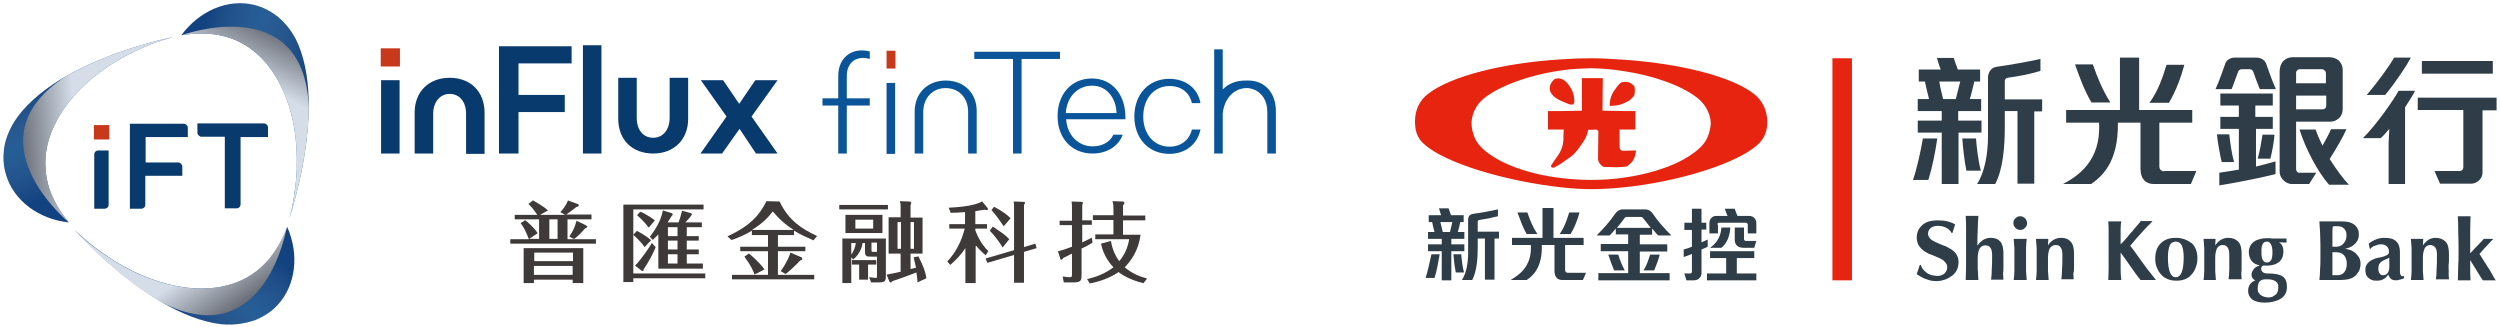 <?xml version="1.0" encoding="utf-8"?>
<!-- Generator: Adobe Illustrator 24.2.1, SVG Export Plug-In . SVG Version: 6.00 Build 0)  -->
<svg version="1.1" id="圖層_1" xmlns="http://www.w3.org/2000/svg" xmlns:xlink="http://www.w3.org/1999/xlink" x="0px" y="0px"
	 viewBox="0 0 729.5 95.4" style="enable-background:new 0 0 729.5 95.4;" xml:space="preserve">
<style type="text/css">
	.st0{opacity:0.75;}
	.st1{fill:#EEEEEF;}
	.st2{fill:url(#SVGID_3_);}
	.st3{fill:url(#SVGID_4_);}
	.st4{fill:url(#SVGID_5_);}
	.st5{fill:url(#SVGID_6_);}
	.st6{fill:url(#SVGID_7_);}
	.st7{fill:url(#SVGID_8_);}
	.st8{fill:#888888;}
	.st9{fill:#FFFFFF;}
	.st10{fill:#D0392A;}
	.st11{filter:url(#Adobe_OpacityMaskFilter);}
	.st12{fill:none;stroke:#3E3A39;stroke-width:2;stroke-miterlimit:10;}
	.st13{opacity:0.3;fill:#FFFFFF;}
	.st14{fill:#036EB7;}
	.st15{fill:#E50012;}
	.st16{fill:#FFFFFF;stroke:#AE1E24;stroke-width:10;stroke-linecap:round;stroke-linejoin:round;stroke-miterlimit:10;}
	.st17{fill:#FFFFFF;stroke:#D0392A;stroke-width:10;stroke-linecap:round;stroke-linejoin:round;stroke-miterlimit:10;}
	.st18{fill:url(#SVGID_10_);}
	.st19{fill:url(#SVGID_11_);}
	.st20{fill:url(#SVGID_12_);}
	.st21{fill:url(#SVGID_13_);}
	.st22{fill:url(#SVGID_14_);}
	.st23{fill:url(#SVGID_15_);}
	.st24{fill:url(#SVGID_16_);}
	.st25{fill:url(#SVGID_17_);}
	.st26{fill:url(#SVGID_18_);}
	.st27{fill:url(#SVGID_19_);}
	.st28{fill:url(#SVGID_20_);}
	.st29{fill:url(#SVGID_21_);}
	.st30{fill:url(#SVGID_22_);}
	.st31{fill:url(#SVGID_23_);}
	.st32{fill:url(#SVGID_24_);}
	.st33{fill:url(#SVGID_25_);}
	.st34{fill:url(#SVGID_26_);}
	.st35{fill:url(#SVGID_27_);}
	.st36{fill:url(#SVGID_28_);}
	.st37{fill:url(#SVGID_29_);}
	.st38{fill:url(#SVGID_30_);}
	.st39{fill:url(#SVGID_31_);}
	.st40{fill:url(#SVGID_32_);}
	.st41{fill:url(#SVGID_33_);}
	.st42{fill:url(#SVGID_34_);}
	.st43{fill:url(#SVGID_35_);}
	.st44{fill:url(#SVGID_36_);}
	.st45{fill:url(#SVGID_37_);}
	.st46{fill:url(#SVGID_38_);}
	.st47{fill:url(#SVGID_39_);}
	.st48{fill:url(#SVGID_40_);}
	.st49{fill:url(#SVGID_41_);}
	.st50{fill:url(#SVGID_42_);}
	.st51{fill:url(#SVGID_43_);}
	.st52{fill:url(#SVGID_44_);}
	.st53{fill:url(#SVGID_45_);}
	.st54{fill:url(#SVGID_46_);}
	.st55{fill:url(#SVGID_47_);}
	.st56{fill:url(#SVGID_48_);}
	.st57{fill:url(#SVGID_49_);}
	.st58{fill:url(#SVGID_50_);}
	.st59{fill:url(#SVGID_51_);}
	.st60{fill:url(#SVGID_52_);}
	.st61{fill:url(#SVGID_53_);}
	.st62{fill:url(#SVGID_54_);}
	.st63{fill:url(#SVGID_55_);}
	.st64{fill:url(#SVGID_56_);}
	.st65{fill:url(#SVGID_57_);}
	.st66{fill:url(#SVGID_58_);}
	.st67{fill:url(#SVGID_59_);}
	.st68{fill:url(#SVGID_60_);}
	.st69{fill:url(#SVGID_61_);}
	.st70{fill:url(#SVGID_62_);}
	.st71{fill:url(#SVGID_63_);}
	.st72{fill:url(#SVGID_64_);}
	.st73{fill:url(#SVGID_65_);}
	.st74{fill:url(#SVGID_66_);}
	.st75{fill:none;stroke:#036EB7;stroke-width:2;stroke-miterlimit:10;}
	.st76{fill:url(#SVGID_67_);}
	.st77{fill:url(#SVGID_68_);}
	.st78{fill:url(#SVGID_69_);}
	.st79{fill:url(#SVGID_70_);}
	.st80{fill:url(#SVGID_71_);}
	.st81{fill:url(#SVGID_72_);}
	.st82{fill:url(#SVGID_73_);}
	.st83{fill:url(#SVGID_74_);}
	.st84{fill:url(#SVGID_75_);}
	.st85{fill:url(#SVGID_76_);}
	.st86{fill:url(#SVGID_77_);}
	.st87{fill:url(#SVGID_78_);}
	.st88{fill:url(#SVGID_79_);}
	.st89{fill:#B3B3B3;}
	.st90{fill:#777778;}
	.st91{fill:url(#SVGID_80_);}
	.st92{fill:url(#SVGID_81_);}
	.st93{fill:url(#SVGID_82_);}
	.st94{fill:url(#SVGID_83_);}
	.st95{fill:url(#SVGID_84_);}
	.st96{fill:url(#SVGID_85_);}
	.st97{fill:url(#SVGID_86_);}
	.st98{clip-path:url(#SVGID_88_);fill:url(#SVGID_89_);}
	.st99{clip-path:url(#SVGID_91_);}
	.st100{fill:url(#SVGID_92_);}
	.st101{fill:url(#SVGID_93_);}
	.st102{fill:url(#SVGID_94_);}
	.st103{fill:#124380;}
	.st104{opacity:0.82;fill:url(#SVGID_95_);}
	.st105{opacity:0.21;fill:url(#SVGID_96_);}
	.st106{opacity:0.82;fill:url(#SVGID_97_);}
	.st107{opacity:0.21;fill:url(#SVGID_98_);}
	.st108{opacity:0.82;fill:url(#SVGID_99_);}
	.st109{opacity:0.21;fill:url(#SVGID_100_);}
	.st110{fill:#C7391A;}
	.st111{fill:#083A6E;}
	.st112{fill:#3D3A39;}
	.st113{fill:#0A559A;}
	.st114{fill:#2E3D47;}
	.st115{fill:#E72410;}
	.st116{fill-rule:evenodd;clip-rule:evenodd;fill:#E72410;}
	.st117{opacity:0.82;fill:url(#SVGID_101_);}
	.st118{opacity:0.21;fill:url(#SVGID_102_);}
	.st119{opacity:0.82;fill:url(#SVGID_103_);}
	.st120{opacity:0.21;fill:url(#SVGID_104_);}
	.st121{opacity:0.82;fill:url(#SVGID_105_);}
	.st122{opacity:0.21;fill:url(#SVGID_106_);}
	.st123{fill:#124385;}
	.st124{opacity:0.82;fill:url(#SVGID_107_);}
	.st125{opacity:0.21;fill:url(#SVGID_108_);}
	.st126{opacity:0.82;fill:url(#SVGID_109_);}
	.st127{opacity:0.21;fill:url(#SVGID_111_);}
	.st128{opacity:0.82;fill:url(#SVGID_112_);}
	.st129{opacity:0.21;fill:url(#SVGID_114_);}
	.st130{fill:#CE391A;}
	.st131{fill:url(#SVGID_116_);}
	.st132{fill:none;stroke:url(#SVGID_117_);stroke-width:2;stroke-miterlimit:10;}
	.st133{fill:url(#SVGID_119_);}
	.st134{fill:url(#SVGID_122_);}
	.st135{clip-path:url(#SVGID_124_);}
	.st136{fill:none;stroke:#FF9825;stroke-width:1.419;stroke-linecap:round;stroke-miterlimit:10;}
	.st137{fill:url(#SVGID_126_);}
	.st138{fill:url(#SVGID_128_);}
	.st139{clip-path:url(#SVGID_129_);}
	.st140{fill:url(#SVGID_131_);}
	.st141{fill:none;stroke:url(#SVGID_132_);stroke-width:2;stroke-miterlimit:10;}
	.st142{fill:url(#SVGID_133_);}
	.st143{fill:url(#SVGID_134_);}
	.st144{fill:url(#SVGID_135_);}
	.st145{fill:url(#SVGID_136_);}
	.st146{fill:url(#SVGID_137_);}
	.st147{fill:#717071;}
	.st148{fill:url(#SVGID_138_);}
	.st149{fill:url(#SVGID_139_);}
	.st150{fill:url(#SVGID_140_);}
	.st151{fill:url(#SVGID_141_);}
	.st152{fill:url(#SVGID_142_);}
	.st153{fill:url(#SVGID_143_);}
	.st154{fill:url(#SVGID_144_);}
	.st155{fill:url(#SVGID_145_);}
	.st156{fill:url(#SVGID_146_);}
	.st157{fill:url(#SVGID_147_);}
	.st158{fill:url(#SVGID_148_);}
	.st159{fill:url(#SVGID_149_);}
	.st160{fill:url(#SVGID_150_);}
	.st161{fill:url(#SVGID_151_);}
	.st162{fill:url(#SVGID_152_);}
	.st163{fill:url(#SVGID_153_);}
	.st164{fill:url(#SVGID_154_);}
	.st165{fill:url(#SVGID_155_);}
	.st166{fill:url(#SVGID_156_);}
	.st167{fill:url(#SVGID_157_);}
	.st168{fill:url(#SVGID_158_);}
	.st169{fill:url(#SVGID_159_);}
	.st170{fill:url(#SVGID_160_);}
	.st171{fill:url(#SVGID_161_);}
	.st172{fill:url(#SVGID_162_);}
	.st173{fill:url(#SVGID_163_);}
	.st174{fill:url(#SVGID_164_);}
	.st175{fill:url(#SVGID_165_);}
	.st176{fill:url(#SVGID_166_);}
	.st177{fill:url(#SVGID_167_);}
	.st178{fill:url(#SVGID_168_);}
	.st179{fill:url(#SVGID_169_);}
	.st180{fill:url(#SVGID_170_);}
	.st181{fill:url(#SVGID_171_);}
	.st182{fill:url(#SVGID_172_);}
	.st183{fill:url(#SVGID_173_);}
	.st184{fill:url(#SVGID_174_);}
	.st185{clip-path:url(#SVGID_176_);fill:url(#SVGID_177_);}
	.st186{clip-path:url(#SVGID_179_);}
	.st187{fill:url(#SVGID_181_);}
	.st188{fill:url(#SVGID_182_);}
	.st189{fill:url(#SVGID_184_);}
	.st190{fill:url(#SVGID_186_);}
	.st191{fill:none;stroke:url(#SVGID_187_);stroke-width:2;stroke-miterlimit:10;}
	.st192{fill:url(#SVGID_189_);}
	.st193{fill:url(#SVGID_192_);}
	.st194{clip-path:url(#SVGID_194_);}
	.st195{fill:url(#SVGID_196_);}
	.st196{fill:url(#SVGID_198_);}
	.st197{clip-path:url(#SVGID_199_);}
</style>
<g>
	<g>
		<g>
			<g>
				<path class="st103" d="M81.1,4.9C79.3,3.5,77,2.1,74,1.4c-7.6-1.8-15.9,1.8-21.1,8.9l0,0l0,0c0,0,0,0,0,0
					c8.7-1.5,14.4,0.6,17.1,2c5.8,2.9,10.3,8.4,13.2,15.5c2.4,5.9,3.6,13,3.4,20.8c0,0.2,0,0.4,0,0.7c-0.1,2.6-0.4,5.2-0.8,7.9
					c-0.3,2.2-0.8,4.4-1.4,6.6c0,0,0,0,0,0s5.6-16.3,5.7-32.7c0-6.4-0.8-12.8-3.1-18.2C85.2,8.6,82.3,5.9,81.1,4.9z"/>
				<linearGradient id="SVGID_2_" gradientUnits="userSpaceOnUse" x1="74.699" y1="24.553" x2="86.592" y2="-0.114">
					<stop  offset="0" style="stop-color:#FFFFFF"/>
					<stop  offset="1" style="stop-color:#231815"/>
				</linearGradient>
				<path style="opacity:0.82;fill:url(#SVGID_2_);" d="M52.9,10.3L52.9,10.3L52.9,10.3L52.9,10.3L52.9,10.3
					C52.9,10.3,52.9,10.3,52.9,10.3c8.7-1.5,14.4,0.6,17.1,2c5.8,2.9,10.3,8.4,13.2,15.5c2.4,5.9,3.6,13,3.4,20.8c0,0.2,0,0.4,0,0.7
					c-0.1,2.6-0.4,5.2-0.8,7.9c-0.3,2.2-0.8,4.4-1.4,6.6c0,0,0,0,0,0s5.6-16.3,5.7-32.7C88.6-2.9,52.9,10.3,52.9,10.3z"/>
				<linearGradient id="SVGID_3_" gradientUnits="userSpaceOnUse" x1="58.922" y1="12.117" x2="91.299" y2="17.966">
					<stop  offset="0" style="stop-color:#FFFFFF;stop-opacity:0"/>
					<stop  offset="0.107" style="stop-color:#D8EFFA;stop-opacity:0.223"/>
					<stop  offset="0.282" style="stop-color:#9FD6F2;stop-opacity:0.587"/>
					<stop  offset="0.412" style="stop-color:#7CC7ED;stop-opacity:0.856"/>
					<stop  offset="0.482" style="stop-color:#6EC1EB"/>
					<stop  offset="0.544" style="stop-color:#85CBEE;stop-opacity:0.88"/>
					<stop  offset="0.696" style="stop-color:#B9E1F5;stop-opacity:0.587"/>
					<stop  offset="0.828" style="stop-color:#DFF1FB;stop-opacity:0.332"/>
					<stop  offset="0.934" style="stop-color:#F6FBFE;stop-opacity:0.128"/>
					<stop  offset="1" style="stop-color:#FFFFFF;stop-opacity:0"/>
				</linearGradient>
				<path style="opacity:0.21;fill:url(#SVGID_3_);" d="M90.1,31.2c0-6.4-0.8-12.8-3.1-18.2c-1.9-4.4-4.8-7.1-6-8.1
					C79.3,3.5,77,2.1,74,1.4c-7.6-1.8-15.9,1.8-21.1,8.9C52.9,10.3,88.6-2.9,90.1,31.2z"/>
			</g>
			<g>
				<path class="st103" d="M74.5,93.4c2.1-0.9,4.5-2.2,6.5-4.4c5.3-5.7,6.4-14.7,2.8-22.8l0,0l0,0l0,0c-3,8.3-7.7,12.2-10.3,13.9
					c-5.4,3.6-12.4,4.8-20,3.7c-6.3-0.9-13.1-3.4-19.7-7.4c-0.2-0.1-0.4-0.2-0.6-0.4c-2.2-1.4-4.4-2.9-6.5-4.6
					c-1.7-1.4-3.4-2.8-5-4.4l0,0c0,0,11.4,13,25.5,21.2c5.5,3.2,11.5,5.7,17.3,6.4C69.2,95.1,73,93.9,74.5,93.4z"/>
				
					<linearGradient id="SVGID_4_" gradientUnits="userSpaceOnUse" x1="-7325.371" y1="939.088" x2="-7313.477" y2="914.42" gradientTransform="matrix(-0.496 0.868 -0.868 -0.496 -2761.337 6902.734)">
					<stop  offset="0" style="stop-color:#FFFFFF"/>
					<stop  offset="1" style="stop-color:#231815"/>
				</linearGradient>
				<path style="opacity:0.82;fill:url(#SVGID_4_);" d="M83.7,66.2L83.7,66.2L83.7,66.2L83.7,66.2L83.7,66.2L83.7,66.2
					c-3,8.3-7.7,12.2-10.3,13.9c-5.4,3.6-12.4,4.8-20,3.7c-6.3-0.9-13.1-3.4-19.7-7.4c-0.2-0.1-0.4-0.2-0.6-0.4
					c-2.2-1.4-4.4-2.9-6.5-4.6c-1.7-1.4-3.4-2.8-5-4.4l0,0c0,0,11.4,13,25.5,21.2C77.5,103.8,83.7,66.2,83.7,66.2z"/>
				
					<linearGradient id="SVGID_5_" gradientUnits="userSpaceOnUse" x1="-7341.148" y1="926.652" x2="-7308.77" y2="932.501" gradientTransform="matrix(-0.496 0.868 -0.868 -0.496 -2761.337 6902.734)">
					<stop  offset="0" style="stop-color:#FFFFFF;stop-opacity:0"/>
					<stop  offset="0.107" style="stop-color:#D8EFFA;stop-opacity:0.223"/>
					<stop  offset="0.282" style="stop-color:#9FD6F2;stop-opacity:0.587"/>
					<stop  offset="0.412" style="stop-color:#7CC7ED;stop-opacity:0.856"/>
					<stop  offset="0.482" style="stop-color:#6EC1EB"/>
					<stop  offset="0.544" style="stop-color:#85CBEE;stop-opacity:0.88"/>
					<stop  offset="0.696" style="stop-color:#B9E1F5;stop-opacity:0.587"/>
					<stop  offset="0.828" style="stop-color:#DFF1FB;stop-opacity:0.332"/>
					<stop  offset="0.934" style="stop-color:#F6FBFE;stop-opacity:0.128"/>
					<stop  offset="1" style="stop-color:#FFFFFF;stop-opacity:0"/>
				</linearGradient>
				<path style="opacity:0.21;fill:url(#SVGID_5_);" d="M47.2,88.2c5.5,3.2,11.5,5.7,17.3,6.4c4.7,0.5,8.5-0.6,10-1.2
					c2.1-0.9,4.5-2.2,6.5-4.4c5.3-5.7,6.4-14.7,2.8-22.8C83.7,66.2,77.5,103.8,47.2,88.2z"/>
			</g>
			<g>
				<path class="st103" d="M1.2,43.3c-0.3,2.3-0.3,5,0.6,7.8C4,58.5,11.3,64,20.1,64.9h0v0h0c-5.7-6.8-6.7-12.7-6.8-15.8
					C12.8,42.6,15.3,36,20,29.9c3.9-5,9.5-9.7,16.3-13.4c0.2-0.1,0.4-0.2,0.6-0.3c2.3-1.2,4.7-2.3,7.2-3.3c2-0.8,4.2-1.5,6.4-2.1
					c0,0,0,0,0,0c0,0-16.9,3.3-31.2,11.4C13.8,25.4,8.7,29.3,5.2,34C2.3,37.9,1.4,41.7,1.2,43.3z"/>
				
					<linearGradient id="SVGID_6_" gradientUnits="userSpaceOnUse" x1="-2856.054" y1="7032.556" x2="-2844.161" y2="7007.89" gradientTransform="matrix(-0.502 -0.865 0.865 -0.502 -7495.059 1095.7)">
					<stop  offset="0" style="stop-color:#FFFFFF"/>
					<stop  offset="1" style="stop-color:#231815"/>
				</linearGradient>
				<path style="opacity:0.82;fill:url(#SVGID_6_);" d="M20.1,64.9L20.1,64.9L20.1,64.9L20.1,64.9L20.1,64.9L20.1,64.9
					c-5.7-6.8-6.7-12.7-6.8-15.8C12.8,42.6,15.3,36,20,29.9c3.9-5,9.5-9.7,16.3-13.4c0.2-0.1,0.4-0.2,0.6-0.3
					c2.3-1.2,4.7-2.3,7.2-3.3c2-0.8,4.2-1.5,6.4-2.1c0,0,0,0,0,0c0,0-16.9,3.3-31.2,11.4C-9.4,40.7,20.1,64.9,20.1,64.9z"/>
				
					<linearGradient id="SVGID_7_" gradientUnits="userSpaceOnUse" x1="-2871.832" y1="7020.12" x2="-2839.455" y2="7025.969" gradientTransform="matrix(-0.502 -0.865 0.865 -0.502 -7495.059 1095.7)">
					<stop  offset="0" style="stop-color:#FFFFFF;stop-opacity:0"/>
					<stop  offset="0.107" style="stop-color:#D8EFFA;stop-opacity:0.223"/>
					<stop  offset="0.282" style="stop-color:#9FD6F2;stop-opacity:0.587"/>
					<stop  offset="0.412" style="stop-color:#7CC7ED;stop-opacity:0.856"/>
					<stop  offset="0.482" style="stop-color:#6EC1EB"/>
					<stop  offset="0.544" style="stop-color:#85CBEE;stop-opacity:0.88"/>
					<stop  offset="0.696" style="stop-color:#B9E1F5;stop-opacity:0.587"/>
					<stop  offset="0.828" style="stop-color:#DFF1FB;stop-opacity:0.332"/>
					<stop  offset="0.934" style="stop-color:#F6FBFE;stop-opacity:0.128"/>
					<stop  offset="1" style="stop-color:#FFFFFF;stop-opacity:0"/>
				</linearGradient>
				<path style="opacity:0.21;fill:url(#SVGID_7_);" d="M19.4,22.3C13.8,25.4,8.7,29.3,5.2,34c-2.8,3.8-3.7,7.7-4,9.2
					c-0.3,2.3-0.3,5,0.6,7.8C4,58.5,11.3,64,20.1,64.9C20.1,64.9-9.4,40.7,19.4,22.3z"/>
			</g>
			<g>
				<g>
					<rect x="27.4" y="36.5" class="st110" width="4.5" height="4.2"/>
					<path class="st111" d="M28.7,43.9c-0.7,0-1.2,0.5-1.2,1.2v15.8H30h0.5c0.7,0,1.2-0.5,1.2-1.2v-2.2V43.9H28.7z"/>
				</g>
				<g>
					<path class="st111" d="M54.8,40v-2.7c0-0.7-0.6-1.2-1.2-1.2H37.9v24.8h3.3c0,0,0,0,0,0c0,0,0,0,0,0c0.7,0,1.2-0.5,1.2-1.2
						c0,0,0,0,0,0c0,0,0,0,0,0v-8.4h10.8v-2.7c0,0,0,0,0,0s0,0,0,0c0-0.6-0.6-1.2-1.2-1.2c0,0,0,0,0,0s0,0,0,0h-9.5V40H54.8z"/>
					<path class="st111" d="M78.2,40v-2.8c0-0.7-0.6-1.2-1.2-1.2h-6.8h-4.5h-8.1v2.7c0,0,0,0,0,0c0,0,0,0,0,0c0,0.6,0.6,1.2,1.2,1.2
						c0,0,0,0,0,0c0,0,0,0,0,0h6.8v0.2h0v20.7h3.2c0,0,0,0,0.1,0c0,0,0,0,0.1,0c0.7,0,1.2-0.5,1.2-1.2c0,0,0,0,0,0c0,0,0,0,0,0V40
						H78.2z"/>
				</g>
			</g>
		</g>
		<g>
			<g>
				<path class="st112" d="M170.9,65.7l-2.7-1.3l0,0.1c-0.4,1.7-1.1,3.1-2,4.4l-0.1,0.1l1.3,0.7l0.1,0l0.1,0c1.3-1,2.4-2.2,3.2-3.1
					c0.3-0.1,0.6-0.2,0.6-0.5C171.2,65.9,171,65.8,170.9,65.7L170.9,65.7L170.9,65.7L170.9,65.7z"/>
				<path class="st112" d="M152.8,82.6h3v-1h11.3v1h3.1V72.4h-17.4V82.6z M155.9,76.2v-2.5h11.3v2.5H155.9z M167.1,77.6v2.6h-11.3
					v-2.6H167.1z"/>
				<path class="st112" d="M165.5,64h7.1v-1.4h-7.4c0.5-0.3,1.2-0.8,3-2.2c0.4-0.1,0.7-0.2,0.7-0.5c0-0.2-0.2-0.3-0.4-0.4l-2.8-1
					l0,0.1c-0.4,1-1.3,2.4-2.1,3.2l-0.1,0.1l1.4,0.8h-7.3l2.3-1.3l-0.1-0.1c-1.2-1.1-3.9-2.6-4.2-2.8l-0.1,0l-1.3,1l0.1,0.1
					c1.3,1.3,2,2.4,2.5,3.1h-6.6V64h7.1v5.7h-2.9l2.4-1.6l0.1-0.1l-0.1-0.1c-0.9-1.4-2.7-3-3.5-3.6l-0.1,0l-1.3,0.8l0.1,0.1
					c1,1.4,1.3,2.1,2.3,4.5l0,0.1h-5.4v1.3h25v-1.3h-8.3V64z M162.7,64v5.7h-2.4V64H162.7z"/>
				<path class="st112" d="M205.1,78.3v-1.4h-4.7v-2.7h3.5v-1.4h-3.5v-2.6h3.5v-1.3h-3.5v-2.6h4.4v-1.4H200c0.5-0.5,1.9-2.1,1.9-2.3
					c0-0.2-0.1-0.3-0.3-0.4l-2.5-0.7l-0.1,0l0,0.1c-0.4,1.6-0.6,2.2-1,3.3h-3.2c0.7-1,0.9-1.4,1.2-1.9c0.1-0.1,0.3-0.2,0.3-0.4
					c0-0.2-0.2-0.4-0.3-0.4l-2.6-0.8l0,0.1c-0.5,2.8-2.1,5.4-3.7,7.5l-0.1,0.1l0.9,0.9l0.1-0.1c0.4-0.4,0.8-0.8,1.5-1.5v10H205.1z
					 M194.9,68.9v-2.6h2.8v2.6H194.9z M194.9,72.8v-2.6h2.8v2.6H194.9z M194.9,76.9v-2.7h2.8v2.7H194.9z"/>
				<path class="st112" d="M184.8,68.5L184.8,68.5c2,1.9,2.7,2.7,3.2,3.5l0.1,0.1l1.8-1.9l0.1-0.1l-0.1-0.1c-1.1-0.9-2.1-1.6-4-2.6
					l-0.1,0L184.8,68.5v-7.4h20.5v-1.4h-23.4v22.6h2.9v-1.1h21v-1.4h-21V68.5z"/>
				<path class="st112" d="M191.1,64.3c-1.7-1.3-3.8-2.4-4.2-2.5l-0.1,0l-0.9,1l0.1,0.1c0.7,0.6,2,1.8,3.2,3.4l0.1,0.1L191.1,64.3
					L191.1,64.3z"/>
				<path class="st112" d="M190.2,70.9c-0.6,1.1-3,4.7-4.8,6.5l-0.1,0.1l1.8,1.4c0.2,0.1,0.3,0.2,0.4,0.2c0.3,0,0.3-0.2,0.3-0.5l0,0
					c1.1-1.5,3-5,3.5-6.4l0-0.1l-1.1-1.2L190.2,70.9z"/>
				<path class="st112" d="M230.6,73.7l0,0.1c-0.1,0.5-0.8,2.5-2.7,5.2l-0.1,0.1l1.3,0.8l0.1,0l0.1,0c1.2-0.9,3.2-2.8,4.2-3.9l0.1,0
					c0.5-0.3,0.5-0.3,0.5-0.5c0-0.2-0.2-0.3-0.2-0.4L230.6,73.7z"/>
				<path class="st112" d="M227.5,58.8L227.5,58.8l-3.9-0.1l0,0.1c-1.9,3.8-4.5,7-11.2,10.1l-0.1,0.1l1.1,1l0.1,0l0.1,0
					c2.3-0.8,4.2-1.7,5.8-2.7v1.3h4.7v3.4h-8.1v1.3h8.1v6.9h-10.5v1.3h24v-1.3H227v-6.9h8v-1.3h-8v-3.4h4.7v-1.3
					c1.7,1.1,3.6,1.9,5.6,2.8l0.1,0l1-1.2l-0.1-0.1C234.2,66.9,230.1,64.4,227.5,58.8z M219.4,67.1c3-1.8,4.9-3.8,6.1-5.4
					c2,2.4,3.9,4,6.1,5.4H219.4z"/>
				<path class="st112" d="M220.2,80.1l2.9-1.5l-0.1-0.1c-1.8-2.4-4.2-4.3-4.4-4.5l-0.1,0l-1.3,0.9l0.1,0.1c1.9,2.6,2.5,4.1,2.8,4.9
					L220.2,80.1z"/>
				<path class="st112" d="M268,74.8L268,74.8l-1.4,0.3l0,0.1c0.3,1.2,0.4,1.6,0.7,2.9c-0.4,0.1-1.3,0.3-1.6,0.4V74h3.5V63.5h-3.5
					v-3.6c0.1-0.3,0.2-0.5,0.2-0.7c0-0.2-0.2-0.4-0.6-0.4l-2.7-0.1l0,0.1c0.2,0.6,0.2,0.9,0.2,1.7v2.9h-3.5V74h3.5v5.3
					c-1.8,0.4-2.8,0.6-3.9,0.8l-0.2,0l0.8,2c0.1,0.2,0.2,0.3,0.4,0.3c0.2,0,0.4-0.2,0.6-0.4c2.4-0.8,4.7-1.6,6.9-2.5
					c0.2,1,0.2,1.8,0.3,2.3c0,0.1,0,0.3,0,0.4l0,0.2l2.6-1.2l0-0.1C270.1,79.4,269.4,77.6,268,74.8z M265.7,72.6v-7.8h1v7.8H265.7z
					 M262.9,64.8v7.8h-1v-7.8H262.9z"/>
				<path class="st112" d="M245.8,82.6h2.6v-7.5l0.6,0.6l0.1-0.1c1.9-1.6,2.5-3.7,2.6-4.7h0.7v2.2c0,1.7,0.3,1.8,2,1.8h1.5v5.4
					c0,0.7,0,0.8-0.3,0.8c-0.3,0-1-0.1-1.8-0.2l-0.2,0l0.6,1.5h2.1c2.1,0,2.2-0.4,2.2-2.1V69.6h-12.7V82.6z M255.9,70.9v2.6h-0.8
					c-0.8,0-0.8,0-0.8-0.7v-2H255.9z M249.7,70.9c-0.1,1.4-0.8,2.7-1.3,3.4v-3.4H249.7z"/>
				<polygon class="st112" points="255.7,75.9 248.6,75.9 248.6,77.2 250.7,77.2 250.7,81.6 253.3,81.6 253.3,77.2 255.7,77.2 				
					"/>
				<rect x="244.9" y="59.8" class="st112" width="14.2" height="1.3"/>
				<path class="st112" d="M257.5,68v-5.3h-10.8V68H257.5z M254.8,64.1v2.6h-5.2v-2.6H254.8z"/>
				<path class="st112" d="M292.5,72.1l0.1,0.1l1.9-2.4l-0.1-0.1c-1-1.1-1.9-1.7-4.6-3.5l-0.1-0.1l-0.8,1.1l-0.1,0.1l0.1,0.1
					C290,68.5,291.7,70.7,292.5,72.1z"/>
				<path class="st112" d="M292.8,65.9l0.1,0.1l1.9-2.2l0.1-0.1l-0.1-0.1c-1.7-1.7-3.9-2.8-4.6-3.2l-0.1-0.1l-0.8,1l0.1,0.1
					C290.8,63,291.5,64,292.8,65.9z"/>
				<path class="st112" d="M288.4,73.3L288.4,73.3c-2.5-2.5-3.5-5.3-3.8-6.1v-0.5h3.4v-1.3h-3.4v-3.8l0.1,0c0.5-0.1,1.4-0.2,2.6-0.4
					c0.3,0.1,0.4,0.1,0.6,0.1c0.3,0,0.4-0.2,0.4-0.3c0-0.1-0.1-0.3-0.2-0.4l-1.5-1.8l-0.1,0c-2.2,1.4-7.7,1.7-9.5,1.8l-0.2,0
					l0.6,1.4l0,0.1h0.1c1.2,0,2.6-0.1,4.1-0.2v3.5H277v1.3h4.5c-0.9,3.7-2.7,7.1-5,9.5l-0.1,0.1l0.9,1l0.1-0.1
					c1.5-1.3,3-2.8,4.3-4.8v10.2h3V71.5c0.5,0.7,1.4,1.7,2.8,2.9l0.1,0.1L288.4,73.3z"/>
				<path class="st112" d="M298.8,72.1V59.8c0.1-0.2,0.3-0.4,0.3-0.6c0-0.3-0.4-0.3-0.5-0.3c0,0,0,0,0,0l-2.7-0.1l-0.1,0l0,0.2
					c0.1,0.3,0.1,0.6,0.1,1.5v12.5l-8.2,2.4l-0.1,0l0.5,1.3l7.8-2.3v8.1h2.9v-9l3.7-1.1l-0.4-1.3L298.8,72.1z"/>
				<path class="st112" d="M318.8,70.8l-0.2-1.5l-0.1,0.1c-1.2,0.6-1.6,0.8-2.6,1.3l-0.1,0v-5.1h2.8v-1.3h-2.8v-4.5
					c0.1-0.2,0.2-0.5,0.2-0.6c0-0.2-0.2-0.3-0.5-0.3l-2.8-0.1l0,0.1c0.1,0.6,0.1,1.2,0.1,1.9v3.6h-3.6v1.3h3.6V72
					c-0.1,0-0.2,0.1-0.3,0.1c-0.8,0.3-2.4,0.9-3.7,1.2l-0.1,0l0.7,2.2c0,0.2,0.2,0.3,0.3,0.3c0.2,0,0.4-0.2,0.5-0.5
					c1-0.5,1.3-0.6,2-1l0.6-0.3v5.9c0,0.8,0,1-0.7,1c-0.5,0-1-0.1-1.8-0.2l-0.2,0l0.3,1.7h2.9c2.3,0,2.3-0.7,2.3-2.5v-7.4
					C316.6,72.1,317.7,71.5,318.8,70.8L318.8,70.8z"/>
				<path class="st112" d="M334.5,81.2c-1.9-0.5-4.2-1.4-6.3-3.2c1.9-2,4-4.9,4.6-9.4l0-0.1h-5.1v-4.2h6.5v-1.4h-6.5v-3l0.1-0.1
					c0.1-0.2,0.3-0.3,0.3-0.6c0-0.2-0.2-0.4-0.4-0.4l-3.1-0.1l0.1,0.3c0.1,0.4,0.2,0.9,0.2,1.5v2.3h-6v1.4h6v4.2h-5.3v1.4h9.9
					c-0.4,2.4-1.3,4.5-2.9,6.4c-1.2-1.6-2.1-3.7-2.4-5.8l0-0.1l-2.9,0.8l0,0.1c0.7,3.5,2.8,6,3.6,6.8c-1.2,0.9-3.6,2.5-7.5,3.4
					l-0.2,0l0.8,1.3l0.1,0c4.5-0.9,7.1-2.5,8.3-3.3c0.9,0.7,3.3,2.3,7.2,3.2l0.1,0l1-1.3L334.5,81.2z"/>
			</g>
			<g>
				<g>
					<rect x="111.1" y="14.1" class="st110" width="5.6" height="5.3"/>
					<rect x="111.2" y="23.4" class="st111" width="5.4" height="21.4"/>
				</g>
				<polygon class="st111" points="145.6,44.8 151.3,44.8 151.3,32.7 164.8,32.7 164.8,27.7 151.3,27.7 151.3,18.5 166.8,18.5 
					166.8,13.5 145.6,13.5 				"/>
				<rect x="170.1" y="13.2" class="st111" width="5.4" height="31.6"/>
				<path class="st111" d="M195.4,34.4c0,3.4-1.9,5.8-4.8,5.8c-2.9,0-4.8-2.3-4.8-5.8V22.7h-5.4v12c0,6.1,4.1,10.1,10.2,10.1
					c6.1,0,10.2-4.1,10.2-10.1v-12h-5.4V34.4z"/>
				<path class="st111" d="M131.2,22.7c-6.1,0-10.2,4.1-10.2,10.1v12h5.4V33.2c0-3.4,2-5.8,4.8-5.8c2.9,0,4.8,2.3,4.8,5.8v11.7h5.4
					v-12C141.4,26.8,137.4,22.7,131.2,22.7z"/>
				<polygon class="st111" points="226.9,23.4 220.4,23.4 215.7,30.3 211,23.4 204.5,23.4 212,34 204.4,44.8 210.7,44.8 215.8,37.6 
					220.6,44.8 226.9,44.8 219.3,34 				"/>
				<path class="st113" d="M244.6,22.1v6.6H240v2.1h4.6v14h2.5v-14h6.7v-2.1h-6.7v-6.6c0-3.2,1.9-5.2,4.8-5.2c0.6,0,1.2,0.1,1.9,0.3
					V15c-0.8-0.2-1.6-0.3-2.3-0.3C247.4,14.7,244.6,17.7,244.6,22.1z"/>
				<g>
					<rect x="258.7" y="14.8" class="st110" width="2.6" height="5.2"/>
					<rect x="258.7" y="24.2" class="st113" width="2.5" height="20.7"/>
				</g>
				<path class="st113" d="M318.6,22.9c-5.9,0-10,4.5-10,11c0,6.5,4.2,10.9,10.2,10.9c4.2,0,7.6-2.1,8.8-5.5h-2.7
					c-1.1,2.3-3.4,3.4-6.1,3.4c-4.2,0-7.4-3.3-7.7-7.9h17.3v-0.8C328.3,27.5,324.5,22.9,318.6,22.9z M311,33c0.3-4.7,3.4-8,7.7-8
					c4.4,0,7,3.8,7.1,8H311z"/>
				<path class="st113" d="M341.3,25.1c3.4,0,5.8,1.9,6.5,5h2.5c-0.8-4.5-4.5-7.1-9.1-7.1c-6,0-10.2,4.5-10.2,11
					c0,6.4,4.2,10.9,10.2,10.9c4.6,0,8.2-2.7,9.1-7.1h-2.5c-0.7,3-3.2,5-6.5,5c-4.5,0-7.7-3.6-7.7-8.8
					C333.6,28.7,336.8,25.1,341.3,25.1z"/>
				<path class="st113" d="M364.3,23.5c-0.1,0-0.2,0-0.3,0c-0.2,0-0.4,0-0.6,0c-2.7,0-5,0.9-6.6,2.6V14.4h-2.5v18.2v12.2v0h2.5v0h0
					V33.1c0.4-4.2,3.2-7.4,7-7.4c0.2,0,0.3,0,0.4,0c2.6,0.3,4.6,2,5.3,4.6c0.2,0.7,0.3,1.5,0.3,2.4v12.1h2.5v0V32.6v0
					C372.4,27.3,369.2,23.5,364.3,23.5z"/>
				<path class="st113" d="M276,23.5c-5.3,0-9.1,3.6-9.1,9.1v12.2h2.5V32.7c0-4.2,2.8-7,6.5-7c3.8,0,6.6,2.7,6.6,7v12.1h2.5V32.6
					C285.1,27.2,281.3,23.5,276,23.5z"/>
				<polygon class="st113" points="298.1,15.1 295.6,15.1 284.3,15.1 284.3,17.2 295.6,17.2 295.6,44.8 298.1,44.8 298.1,17.2 
					309.3,17.2 309.3,15.1 				"/>
			</g>
		</g>
	</g>
	<g>
		<g>
			<g>
				<path class="st114" d="M558.2,52.5h4.5c1.2-3.9,2-8,2.6-12.1h-4.2C560.6,43.5,559.2,49.9,558.2,52.5z M578.1,35.2h-6.7v-2.8h6.7
					v-3.5h-3.3c0.5-1.6,0.9-3.5,1.3-5.1h1.7v-3.5h-6.5c-0.4-1-0.9-2.5-1.2-3.4h-4.9c0.3,1.1,0.7,2.4,1.1,3.4h-6.4v3.5h1.8
					c0.3,1.6,0.8,3.5,1.2,5.1h-3.3v3.5h7v2.8h-7v3.5h7v15h4.9v-15h6.7V35.2z M570.7,28.9h-3.7c-0.4-1.6-0.9-3.6-1.1-5.1h6.1
					C571.6,25.3,571.1,27.3,570.7,28.9z M585,29v-5.4c0-0.4,0.3-0.8,0.8-0.9c3.5-0.5,6.2-1,9.6-2v-3.5c-4,0.9-8.7,1.7-12.8,2.3
					c-0.7,0.1-1.3,0.4-1.7,0.9c-0.5,0.6-0.8,1.4-0.8,2.2v17.1c0,5-0.9,10.5-3.2,14h5.3c2.3-4.4,2.8-10.9,2.8-16.6v-4.7h3.7v21.2h4.9
					V32.5h2.3V29H585z M576.6,40.4h-4c0.2,2.7,0.6,6.6,1.2,9.4h4.2C577.3,47.2,576.8,43.2,576.6,40.4z"/>
				<path class="st114" d="M637.4,18.9h-5.2c-1.2,3.9-2.5,7.7-5,11.1h5.7C635,26.4,636.4,22.6,637.4,18.9z M615.8,29.9
					c-2.2-3.5-3.8-7.3-5.1-11.1h-5.2c1.3,3.7,2.7,7.6,4.8,11.1H615.8z M631.5,50c-0.8,0-1.4-0.6-1.4-1.4V35.8h9.6v-3.7h-15.5V16.8
					h-5.6v15.3h-15.7v3.7h9.6c0.7,11.4-6.6,15.8-10.5,17.9h8.2c2.8-2,8-6,7.8-17.9h6.6v13.4c0,3.3,1.8,4.5,3.9,4.5h10.8l1.6-3.8
					H631.5z"/>
				<path class="st114" d="M658.1,37.6h5.1v-3.5h-5.1v-3.3h5.1v-3.5h-15.3v3.5h5.4v3.3h-5.4v3.5h5.4v11.9c-1.7,0.3-4.4,0.7-5.7,0.9
					v3.7c3.8-0.6,12.2-2.2,16.4-3.3v-3.7c-1.4,0.4-4.1,1.1-5.7,1.5V37.6z M651.9,47.3c-0.6-2-1.2-6-1.4-8.1h-3.6
					c0.2,2.1,0.9,6.2,1.4,8.1H651.9z M658.8,46.3h3.7c0.5-1.9,1.1-5.3,1.2-7h-3.5C659.9,41.3,659.4,44.2,658.8,46.3z M658.3,16.8
					h-6.1c-1.8,0-2.6,1.1-2.8,1.6c-0.5,1.3-1.7,5-2.9,7.6h4.7c0.7-1.7,1.4-3.9,1.9-5.1c0.1-0.4,0.6-0.7,1-0.7h2.4
					c0.4,0,0.8,0.3,1,0.7c0.4,1.2,1.2,3.4,1.9,5.1h4.7c-1.2-2.6-2.4-6.3-2.9-7.6C660.9,17.8,660.1,16.8,658.3,16.8z M679.8,46.4
					c2-3.2,3.9-6.4,4.9-8.7h-4.5c-0.6,1.4-1.6,3.2-2.5,4.8c-0.8-1.6-1.5-3.2-2-4.7H671c1.9,6,5.4,12.4,8.6,16.1h5.8
					C683.7,52.1,681.7,49.4,679.8,46.4z M670,49.3V35.5h9.9c1.2,0,2.2-0.5,2.9-1.3c0.5-0.6,0.8-1.5,0.8-2.4V20.4
					c0-1.2-0.5-2.1-1.2-2.8c-0.7-0.5-1.6-0.9-2.6-0.9h-10.8c-1.1,0-2,0.4-2.7,1.1c-0.7,0.7-1.1,1.8-1.1,3.1v29.3
					c0,0.8,0.4,1.7,1.1,2.4c0.6,0.6,1.5,1.1,2.5,1.1h5l2.1-3.3H671C670.5,50.5,670,50,670,49.3z M670,21.2c0-0.5,0.5-1,1-1h6.6
					c0.5,0,1.1,0.6,1.1,1.1v3H670V21.2z M670,27.9h8.8v3c0,0.5-0.4,1-1,1H670V27.9z"/>
				<path class="st114" d="M727.4,17.8h-20.7v3.7h20.7V17.8z M703.5,16.8h-4.9c-1.2,2.2-4.7,7.1-8,10.9h5.4
					C699.1,24,702.6,18.6,703.5,16.8z M689.5,40.3h5.2c0.7-0.6,1.6-1.6,2.5-2.7l-0.2,4v12.1h4.8V31.3c1.4-2.1,2.5-3.9,2.9-4.8h-4.8
					C698.4,29.3,693.2,36.7,689.5,40.3z M705.5,28.4v3.7h13.3v16.6c0,0.8-0.5,1.2-1,1.2h-7.4l1.6,3.7h9.1c1.7,0,3.3-1.5,3.3-3.2
					V32.2h4.1v-3.7H705.5z"/>
			</g>
			<g>
				<path class="st114" d="M714.5,78.1c0-0.6,0-1.3,0.1-1.9c0-0.6,0-1.4,0-2.2c0-1.6-0.3-2.8-1-3.5c-0.7-0.7-1.7-1.1-2.9-1.1
					c-0.8,0-1.5,0.2-2.1,0.6c-0.6,0.4-1.1,0.9-1.6,1.6H707l0.1-1.9h-3.6c0.1,0.9,0.1,1.8,0.2,2.7c0,0.9,0,1.8,0,2.8v1c0,1,0,2,0,2.9
					s-0.1,1.7-0.2,2.6h3.7c-0.1-0.8-0.1-1.7-0.2-2.6c0-0.9,0-1.8,0-2.9v-1c0-1.1,0.2-2,0.5-2.7c0.3-0.6,0.9-1,1.6-1
					c0.6,0,1.1,0.2,1.5,0.7c0.4,0.5,0.5,1.2,0.5,2.3c0,1.5,0,2.8-0.1,4c0,1.2-0.1,2.2-0.2,3h3.8c0-0.6-0.1-1.2-0.1-1.8
					C714.6,79.3,714.5,78.7,714.5,78.1z M700.7,80.5c-0.1-0.1-0.2-0.3-0.3-0.5c-0.1-0.2-0.1-0.5-0.1-0.9c0-0.9,0-1.8,0-2.7
					c0-0.9,0-1.9,0-2.9c0-0.7-0.1-1.3-0.3-1.9c-0.2-0.5-0.5-0.9-0.9-1.3c-0.4-0.3-0.9-0.6-1.4-0.7c-0.5-0.1-1.1-0.2-1.8-0.2
					c-0.8,0-1.6,0.1-2.4,0.4c-0.8,0.3-1.6,0.7-2.3,1.3l0.3,1.5h0.2c0.1-0.2,0.3-0.3,0.5-0.5c0.2-0.2,0.5-0.3,0.8-0.4
					c0.3-0.1,0.6-0.2,0.9-0.3c0.3-0.1,0.6-0.1,0.9-0.1c0.7,0,1.3,0.2,1.7,0.6c0.4,0.4,0.6,0.9,0.6,1.5c0,0.2,0,0.4-0.1,0.6
					c-0.1,0.1-0.2,0.3-0.4,0.4c-0.2,0.1-0.5,0.2-0.9,0.4c-0.4,0.1-0.9,0.3-1.7,0.4c-0.6,0.1-1.1,0.3-1.5,0.5
					c-0.5,0.2-0.8,0.4-1.2,0.7c-0.3,0.3-0.6,0.6-0.8,1c-0.2,0.4-0.3,0.9-0.3,1.4c0,0.4,0.1,0.8,0.2,1.2c0.1,0.4,0.3,0.7,0.6,1
					c0.3,0.3,0.7,0.5,1.1,0.7c0.5,0.2,1,0.2,1.6,0.2c0.8,0,1.4-0.2,1.9-0.5c0.5-0.3,0.9-0.7,1.3-1.3c0.2,0.6,0.5,1,0.8,1.3
					c0.4,0.3,0.9,0.4,1.5,0.4c0.4,0,0.7-0.1,1.1-0.2c0.3-0.1,0.8-0.2,1.2-0.4v-0.6c-0.2,0-0.5,0-0.7,0
					C701,80.7,700.8,80.6,700.7,80.5z M697.2,76.3c0,0.4,0,0.9,0,1.6c0,0.8-0.2,1.4-0.5,1.8c-0.3,0.4-0.8,0.6-1.3,0.6
					c-0.4,0-0.8-0.1-1-0.5c-0.3-0.3-0.4-0.8-0.4-1.4c0-0.6,0.1-1.1,0.3-1.4c0.2-0.3,0.5-0.6,0.8-0.8c0.3-0.2,0.7-0.3,1-0.5
					c0.4-0.1,0.7-0.3,1.1-0.5C697.2,75.6,697.2,75.9,697.2,76.3z M727.7,80.9c-0.2-0.4-0.5-0.8-0.8-1.4c-0.3-0.5-0.6-1.1-1-1.6
					c-0.3-0.6-0.7-1.1-1-1.6c-0.3-0.5-0.6-0.9-0.8-1.3c-0.1-0.1-0.3-0.5-0.6-0.9c0.4-0.4,0.7-0.8,0.9-1c0.3-0.4,0.7-0.8,1.1-1.2
					c0.4-0.4,0.7-0.8,1.1-1.2c0.3-0.4,0.8-0.8,1-1h-2.8c-0.7,0.8-1.3,1.3-1.9,2c-0.6,0.6-1.1,1.1-1.5,1.6c-0.2,0.2-0.4,0.4-0.6,0.6
					c0-0.2,0-0.4,0-0.6v-1.6c0-1.6,0-3.1,0-4.5c0-1.4,0.1-2.7,0.1-4.1h-3.7c0.1,1.4,0.1,2.8,0.1,4.1c0,1.3,0.1,2.8,0.1,4.5v1.6
					c0,1.6,0,3.1-0.1,4.5c0,1.4-0.1,2.7-0.1,4h3.7c-0.1-1.3-0.1-2.7-0.1-4c0-0.6,0-1.3,0-1.9c0.7,1.1,1.6,2.6,1.8,2.9
					c0.3,0.5,0.5,0.9,0.8,1.3c0.2,0.4,0.5,0.8,0.7,1.1c0.2,0.3,0.3,0.5,0.4,0.6h3.8C728.1,81.6,727.9,81.3,727.7,80.9z M687,73.6
					c-0.5-0.3-0.9-0.6-1.4-0.7c-0.5-0.2-1-0.2-1.3-0.3v0c0.4-0.1,0.8-0.2,1.3-0.4c0.5-0.2,0.9-0.4,1.3-0.8c0.4-0.3,0.7-0.7,1-1.2
					c0.3-0.5,0.4-1.1,0.4-1.8c0-0.7-0.1-1.3-0.4-1.7c-0.2-0.5-0.6-0.9-1-1.2c-0.4-0.3-0.9-0.5-1.5-0.7c-0.6-0.1-1.3-0.2-2.1-0.2
					h-6.5c0.1,1.1,0.1,2.1,0.2,3.2c0,1.1,0.1,2.3,0.1,3.7v3.4c0,1.4,0,2.6-0.1,3.7c0,1.1-0.1,2.1-0.2,3.1h6.2c0.8,0,1.5-0.1,2.2-0.2
					c0.7-0.2,1.3-0.4,1.8-0.8c0.5-0.4,0.9-0.9,1.3-1.5c0.3-0.6,0.5-1.4,0.5-2.3c0-0.8-0.2-1.4-0.5-1.9
					C687.8,74.4,687.5,73.9,687,73.6z M680.6,68c0-0.6,0-1.2,0.1-1.9c0.2,0,0.3-0.1,0.5-0.1c0.1,0,0.4,0,0.8,0
					c0.5,0,0.9,0.1,1.3,0.2c0.3,0.2,0.6,0.4,0.8,0.6c0.2,0.3,0.4,0.6,0.5,0.9c0.1,0.4,0.1,0.7,0.1,1.1c0,0.5-0.1,1-0.3,1.4
					c-0.2,0.4-0.4,0.7-0.7,1c-0.3,0.3-0.6,0.5-0.9,0.6c-0.3,0.1-0.7,0.2-1.1,0.2h-1.1c0-0.4,0-0.8,0-1.3c0-0.4,0-0.8,0-1.3
					C680.6,69.1,680.6,68.6,680.6,68z M684.6,78.4c-0.1,0.4-0.4,0.8-0.6,1.1c-0.3,0.3-0.5,0.5-0.9,0.6c-0.3,0.2-0.7,0.2-1.1,0.2
					c-0.3,0-0.5,0-0.7,0c-0.2,0-0.4,0-0.7,0c0-0.2,0-0.5,0-0.8c0-0.3,0-0.7,0-1.1c0-0.4,0-0.8,0-1.2c0-0.4,0-0.8,0-1.2
					c0-0.5,0-1,0-1.3c0-0.4,0-0.7,0-1.1c0.2,0,0.3,0,0.5,0c0.2,0,0.4,0,0.6,0c1,0,1.8,0.3,2.3,0.9c0.5,0.6,0.8,1.4,0.8,2.6
					C684.8,77.5,684.7,78,684.6,78.4z"/>
				<path class="st114" d="M625.7,77.3c-0.7-0.9-1.4-1.9-2.1-2.9c-0.6-0.9-1.4-1.9-2-2.7c0.7-0.8,1.4-1.6,1.7-2
					c0.6-0.7,1.2-1.3,1.8-2c0.6-0.7,1.2-1.3,1.8-1.9c0.6-0.6,1-1,1.2-1.3h-3.4c-0.2,0.3-0.4,0.5-0.9,1.1c-0.5,0.5-1,1.2-1.6,1.9
					c-0.6,0.7-1.2,1.3-1.8,2.1c-0.5,0.6-1,1.1-1.6,1.7v-1.2c0-1.2,0-2.3,0-3.3c0-1,0.1-1.7,0.2-2.2h-3.8c0.1,1.1,0.1,2.1,0.1,3.2
					c0,1,0,2.3,0,3.7v3.4c0,1.3,0,2.6,0,3.7c0,1-0.1,2.1-0.1,3.1h3.8c-0.1-0.8-0.2-1.8-0.2-3.1c0-1.3,0-2.9,0-4.6v-0.4l0,0.1
					c0.8,1.1,1.7,2.3,3,4.2c0.9,1.3,1.8,2.6,2.8,3.8h4.5c-0.3-0.4-0.8-1-1.4-1.8C627,79.1,626.4,78.3,625.7,77.3z M584.6,78.1
					c0-0.6,0-1.3,0-1.9c0-0.6,0-1.4,0-2.2c0-1.6-0.3-2.8-0.9-3.5c-0.6-0.7-1.5-1.1-2.8-1.1c-0.8,0-1.5,0.2-2.2,0.6
					c-0.6,0.4-1.2,0.9-1.6,1.6l-0.1,0c0-1.6,0-3.1,0.1-4.5c0-1.4,0.1-2.7,0.2-4.1h-3.7c0.1,1.4,0.1,2.8,0.1,4.1c0,1.3,0,2.8,0,4.5
					v1.6c0,1.6,0,3.1,0,4.5c0,1.4-0.1,2.7-0.1,4h3.7c0-0.4-0.1-0.9-0.1-1.4c0-0.5,0-1.1-0.1-1.6c0-0.5,0-1,0-1.4c0-0.4,0-0.8,0-1v-1
					c0-1.1,0.2-2,0.5-2.7c0.4-0.6,0.9-1,1.7-1c0.7,0,1.2,0.2,1.5,0.7c0.4,0.5,0.5,1.3,0.5,2.3c0,1.5,0,2.8-0.1,4
					c0,1.2-0.1,2.2-0.2,3h3.6c0-0.6-0.1-1.2-0.1-1.8C584.6,79.3,584.6,78.7,584.6,78.1z M605.2,78.1c0-0.6,0-1.3,0-1.9
					c0-0.6,0-1.4,0-2.2c0-1.6-0.3-2.8-1-3.5c-0.6-0.7-1.5-1.1-2.8-1.1c-0.8,0-1.5,0.2-2.2,0.6c-0.6,0.4-1.2,0.9-1.6,1.6h0l0.1-1.9
					h-3.6c0.1,0.9,0.1,1.8,0.2,2.7c0,0.9,0,1.8,0,2.8v1c0,1,0,2,0,2.9c0,0.9-0.1,1.7-0.2,2.6h3.7c-0.1-0.8-0.1-1.7-0.2-2.6
					c0-0.9,0-1.8,0-2.9v-1c0-1.1,0.2-2,0.5-2.7c0.4-0.6,0.9-1,1.7-1c0.7,0,1.2,0.2,1.5,0.7c0.4,0.5,0.5,1.3,0.5,2.3
					c0,1.5,0,2.8-0.1,4c0,1.2-0.1,2.2-0.2,3h3.6c0-0.6-0.1-1.2-0.1-1.8C605.2,79.3,605.2,78.7,605.2,78.1z M589.5,63.1
					c-0.6,0-1,0.2-1.4,0.6c-0.4,0.4-0.6,0.8-0.6,1.4c0,0.5,0.2,1,0.6,1.4c0.4,0.4,0.9,0.6,1.4,0.6c0.6,0,1-0.2,1.4-0.6
					c0.4-0.4,0.6-0.8,0.6-1.4c0-0.5-0.2-1-0.6-1.4C590.5,63.3,590,63.1,589.5,63.1z M591.2,72.4c0-0.9,0.1-1.8,0.2-2.7h-3.8
					c0.1,0.9,0.1,1.8,0.2,2.7c0,0.9,0,1.8,0,2.8v1c0,1,0,2,0,2.9c0,0.9-0.1,1.7-0.2,2.6h3.8c-0.1-0.8-0.1-1.7-0.2-2.6
					c0-0.9,0-1.8,0-2.9v-1C591.2,74.3,591.2,73.3,591.2,72.4z M661.8,79.8c-0.7,0-1.2-0.1-1.5-0.4c-0.3-0.2-0.5-0.6-0.5-1
					c0-0.2,0.1-0.4,0.2-0.6c0.1-0.2,0.3-0.3,0.5-0.3c0.2,0,0.4,0,0.6,0c0.2,0,0.4,0,0.5,0c0.7,0,1.4-0.1,2-0.3
					c0.6-0.2,1.1-0.5,1.5-0.8c0.4-0.4,0.7-0.8,0.9-1.3c0.2-0.5,0.3-1.1,0.3-1.7c0-0.6-0.1-1.2-0.3-1.6c-0.2-0.5-0.5-0.8-1-1.1l0.1,0
					l2.1,0.1v-1.2c-0.4,0-0.9,0-1.3,0c-0.4,0-0.8,0-1.2,0c-0.3,0-0.5,0-0.7,0c-0.2,0-0.4,0-0.7,0c-0.3,0-0.6,0-0.9-0.1
					c-0.3,0-0.6,0-0.9,0c-0.8,0-1.5,0.1-2.2,0.3c-0.7,0.2-1.2,0.4-1.7,0.8c-0.4,0.3-0.8,0.8-1,1.2c-0.2,0.5-0.4,1.1-0.4,1.7
					c0,1.1,0.3,1.9,0.8,2.6c0.5,0.7,1.3,1.1,2.3,1.3v0.1c-0.7,0.2-1.3,0.5-1.7,1.1c-0.4,0.5-0.6,1-0.6,1.6c0,0.4,0.1,0.7,0.3,1
					c0.2,0.3,0.5,0.5,0.8,0.6l0,0c-0.7,0.3-1.1,0.6-1.5,1.1c-0.4,0.5-0.6,1.2-0.6,2c0,1,0.4,1.8,1.2,2.5c0.9,0.6,2.1,0.9,3.7,0.9
					c2.7,0,6.4-1,6.4-4.3C667.5,80.6,665.5,79.8,661.8,79.8z M661.5,70.5c0.5,0,0.8,0.2,1.1,0.7c0.3,0.5,0.5,1.2,0.5,2.3
					c0,1.1-0.1,2-0.4,2.4c-0.3,0.5-0.7,0.7-1.2,0.7c-0.2,0-0.4-0.1-0.6-0.1c-0.2-0.1-0.4-0.3-0.5-0.5c-0.2-0.2-0.3-0.5-0.4-0.9
					c-0.1-0.4-0.1-0.8-0.1-1.4C659.8,71.5,660.3,70.5,661.5,70.5z M664.6,85.2c-0.1,0.3-0.3,0.6-0.6,0.8c-0.3,0.2-0.6,0.4-0.9,0.6
					c-0.4,0.1-0.8,0.2-1.2,0.2c-0.4,0-0.8-0.1-1.2-0.2c-0.4-0.1-0.7-0.3-1-0.5c-0.3-0.2-0.5-0.5-0.7-0.8c-0.2-0.3-0.2-0.7-0.2-1.2
					c0-0.6,0.1-1.2,0.3-1.6c0.2-0.4,0.5-0.6,0.7-0.7c0.3-0.2,0.8-0.3,1.6-0.3c0.5,0,1,0,1.4,0.1c0.4,0.1,0.8,0.2,1.1,0.4
					c0.3,0.2,0.5,0.4,0.7,0.7c0.2,0.3,0.2,0.8,0.2,1.3C664.8,84.5,664.7,84.9,664.6,85.2z M634.9,69.4c-1.9,0-3.3,0.5-4.4,1.6
					c-1.1,1.1-1.6,2.6-1.6,4.4c0,1,0.1,1.9,0.5,2.7c0.3,0.8,0.7,1.5,1.3,2.1c0.5,0.6,1.2,1,2,1.3c0.7,0.3,1.5,0.4,2.4,0.4
					c0.9,0,1.6-0.1,2.4-0.4c0.8-0.3,1.4-0.7,1.9-1.3c0.6-0.6,1-1.3,1.3-2.1c0.3-0.8,0.5-1.7,0.5-2.7c0-1.9-0.5-3.3-1.6-4.4
					C638.2,70,636.8,69.4,634.9,69.4z M634.9,80.9c-1.5,0-2.3-1.9-2.3-5.8c0-1.5,0.2-2.6,0.5-3.4c0.3-0.8,1-1.2,1.8-1.2
					c0.8,0,1.4,0.4,1.8,1.2c0.3,0.8,0.5,1.9,0.5,3.4C637.2,79,636.4,80.9,634.9,80.9z M654.1,78.1c0-0.6,0-1.3,0-1.9
					c0-0.6,0-1.4,0-2.2c0-1.6-0.3-2.8-1-3.5c-0.7-0.7-1.6-1.1-2.9-1.1c-0.8,0-1.5,0.2-2.2,0.6c-0.6,0.4-1.1,0.9-1.6,1.6h0l0.1-1.9
					h-3.5c0.1,0.9,0.1,1.8,0.2,2.7c0,0.9,0,1.8,0,2.8v1c0,1,0,2,0,2.9c0,0.9-0.1,1.7-0.2,2.6h3.6c-0.1-0.8-0.1-1.7-0.2-2.6
					c0-0.9,0-1.8,0-2.9v-1c0-1.1,0.2-2,0.5-2.7c0.3-0.6,0.9-1,1.6-1c0.7,0,1.2,0.2,1.5,0.7c0.4,0.5,0.5,1.3,0.5,2.3c0,1.5,0,2.8,0,4
					c0,1.2-0.1,2.2-0.2,3h3.8c0-0.6-0.1-1.2-0.1-1.8C654.1,79.3,654.1,78.7,654.1,78.1z M570.8,74.1c-0.4-0.6-1-1.1-1.7-1.5
					c-0.7-0.4-1.3-0.8-2.1-1c-0.7-0.3-1.4-0.6-2.1-0.9c-0.6-0.3-1.2-0.6-1.6-1c-0.4-0.4-0.7-0.9-0.7-1.5c0-0.6,0.2-1.1,0.7-1.6
					c0.5-0.4,1.2-0.7,2-0.7c2,0,3.4,0.7,4.2,2.1h0.2l0.8-2.5c-0.6-0.4-1.4-0.7-2.2-0.9c-0.8-0.2-1.8-0.3-3-0.3
					c-0.8,0-1.6,0.1-2.4,0.3c-0.7,0.2-1.4,0.6-1.9,1c-0.5,0.5-1,1-1.3,1.7c-0.3,0.7-0.4,1.4-0.4,2.3c0.1,0.9,0.3,1.7,0.8,2.3
					c0.4,0.6,1,1.1,1.6,1.5c0.6,0.4,1.3,0.8,2.1,1c0.7,0.3,1.4,0.6,2.1,0.9c0.6,0.3,1.2,0.6,1.6,1.1c0.4,0.4,0.7,0.9,0.7,1.5
					c0,0.7-0.2,1.3-0.7,1.8c-0.5,0.5-1.3,0.9-2.4,0.8c-0.6-0.1-1.2-0.1-1.7-0.3c-0.5-0.2-1-0.4-1.3-0.7c-0.4-0.3-0.8-0.7-1-1
					c-0.3-0.3-0.4-0.8-0.6-1.2l-0.3,0l-0.9,2.7c0.5,0.3,1.5,1,2.3,1.3c0.9,0.3,1.8,0.7,2.9,0.7c1.2,0.1,2.1-0.1,3-0.4
					c0.9-0.3,1.6-0.8,2.2-1.2c0.6-0.5,1.1-1.1,1.4-1.8c0.3-0.7,0.4-1.4,0.4-2.3C571.5,75.5,571.2,74.7,570.8,74.1z"/>
			</g>
		</g>
		<g>
			<g>
				<g>
					<path class="st115" d="M511.8,27.4c-6.5-5.1-21.6-8.9-38.4-10c-3-0.2-6.1-0.4-9.1-0.4c-2.8,0-5.6,0.1-8.4,0.3l0,0
						c-17.1,1-32.6,4.9-39.2,10.1c-2.6,2-3.8,4.9-3.8,7.9c0,2.5,0.4,4.8,2.7,6.8c6.1,5.5,23.7,10.8,40.3,12.6
						c2.8,0.3,5.7,0.5,8.4,0.5c2.9,0,6.1-0.2,9.1-0.5c16.3-1.6,33.5-7,39.5-12.5c2.2-2,2.8-4.3,2.8-6.8
						C515.6,32.3,514.4,29.4,511.8,27.4z M496.9,42.2c-3.8,4.4-12.4,8.2-23.5,9.7c-2.8,0.4-5.9,0.6-9.1,0.6c-2.9,0-5.8-0.2-8.4-0.5
						c-11.5-1.3-20.4-5.2-24.3-9.7c-1.5-1.8-2.2-4.4-2.2-6.3c0-2,0.8-5.2,4-7.6c4.2-3.2,12.4-6.5,22.5-7.9c2.6-0.4,5.5-0.5,8.4-0.6
						c3.1,0.1,6.2,0.3,9.1,0.8c9.8,1.4,17.7,4.6,21.8,7.8c3.1,2.4,4,5.6,4,7.6C499.1,37.7,498.5,40.4,496.9,42.2z"/>
					<path class="st116" d="M472,30.7c0.5-0.1,1-0.2,1.4-0.4c0.7-0.2,1.3-0.6,2.1-1c0.5-0.5,1-0.9,1.4-1.5c0.2-1,0.2-1.8,0-2.7
						c-0.5-0.4-0.9-0.8-1.6-1.1c-0.7-0.1-1.3-0.2-2,0c-0.4,0.1-0.8,0.5-1.1,0.9c-1.6,1.9-2.5,3.4-2.5,6
						C470.5,30.9,471.3,30.8,472,30.7z M455.9,29.6c0.6,0.3,1.3,0.5,1.7,0.7c0.4,0.2,1.4,0.4,1.6,0c0.4-0.7,0.1-1.7,0-2.5
						c-0.2-1.1-0.8-2.1-1.5-3.1c-0.5-0.6-1.1-1.3-1.9-1.6c-0.1,0-0.1-0.1-0.2-0.1c-0.7-0.2-1.6-0.2-2.1,0.2c-0.8,0.7-1.6,2-1.2,3.3
						C452.8,28,454.4,29,455.9,29.6z M473.4,44h-0.1c-0.4-0.2-0.7-0.5-0.7-1.2v-5h4.6v-5.4h-3.7l-5.9-0.1l0.1-9.5h-6.1v9.5l-5.6,0.1
						h-4.3v5.4h4.6c-0.1,1.1-0.1,2.3-0.1,3.2c-0.1,0.3-0.1,0.6-0.1,0.9c-0.2,0.9-0.5,1.8-1,2.7c-0.8,1.3-1.7,2.4-2.5,3.7
						c-0.1,0.7,0.6,0.7,0.9,0.6c1-0.5,1.8-1,2.5-1.5c0.7-0.5,1.5-1.1,2.4-1.7c1.2-0.9,2.4-2.5,3.1-3.6c0.7-1,1.2-1.7,1.7-3.2l0.2-1
						l2.4-0.1l0.6,0.4l-0.1,8.3c0.2,1.2,1.1,2,1.7,2.2l3.7,0.1l1.8-0.1l1.1-0.1c1.9-1.2,2.5-2.3,2.8-4.7L473.4,44z"/>
				</g>
			</g>
			<g>
				<path class="st114" d="M501.1,65.5c0-0.2,0.2-0.5,0.5-0.5h7.9c0.2,0,0.5,0.3,0.5,0.5v2.6h2.5v-3c0-0.9-0.6-2.1-2.1-2.1H507
					c-0.3-0.6-0.6-1.4-0.8-2.1h-2.9c0.2,0.6,0.5,1.5,0.8,2.1h-3.2c-1.5,0-2.1,1.1-2.1,2.1v3h2.5V65.5z M499,72.3h3.3
					c1.5-1.1,2.5-3.4,2.6-5.9h-2.6C502.1,70.1,499.7,71.8,499,72.3z M506.2,66.4V70c0,1.6,1.1,2.3,2.5,2.3h3.2l0.6-2h-3
					c-0.4,0-0.6-0.2-0.6-0.5v-3.4H506.2z M498.3,69.9c-0.5,0.2-1.2,0.6-1.8,0.8V67h1.4V65h-1.4v-4.1h-2.8V65h-2.2l0,2.1h2.2v4.9
					c-0.7,0.3-1.7,0.6-2.4,0.8V75c0.7-0.2,1.7-0.6,2.4-0.9v5.2c0,0.4-0.3,0.5-0.6,0.5h-1.6l0.6,2h2.2c1.4,0,2.2-1.1,2.2-2.1v-6.9
					c0.5-0.2,1.2-0.5,1.8-0.8V69.9z M506.8,79.8v-4.5h5.1v-2H499v2h4.7v4.5h-5.6v2h14.4v-2H506.8z"/>
				<path class="st114" d="M482.7,78.9c0.6-1.5,1.2-3,1.6-4.6h-2.8c-0.5,1.6-1,3.1-1.9,4.6H482.7z M472.2,74.3h-2.9
					c0.5,1.6,1.1,3.1,1.7,4.6h3.1C473.3,77.4,472.7,75.9,472.2,74.3z M478.5,73.4h8v-2.1h-8v-2.8h3.6v-1.8c1,1.2,1.4,1.7,1.8,2h3.8
					c-1.9-1.9-3.9-4.1-5.3-6.2c-0.2-0.3-0.9-1.4-2.3-1.4h-6.6c-1.3,0-2,1-2.3,1.4c-1.4,2.1-3.4,4.3-5.3,6.2h3.8
					c0.4-0.4,0.9-0.9,1.8-2v1.7h3.6v2.8h-8v2.1h8v6.4h-8.7v2.1h20.8v-2.1h-8.7V73.4z M471.8,66.5c0.6-0.7,1.3-1.6,2.2-2.8
					c0.2-0.3,0.4-0.4,0.8-0.4h3.9c0.4,0,0.6,0.1,0.8,0.4c0.9,1.2,1.7,2.1,2.2,2.8H471.8z"/>
				<path class="st114" d="M416,81.1h2.6c0.7-2.2,1.1-4.6,1.5-6.9h-2.4C417.3,76,416.5,79.6,416,81.1z M427.3,71.3h-3.8v-1.6h3.8v-2
					h-1.9c0.3-0.9,0.5-2,0.7-2.9h1v-2h-3.7c-0.2-0.6-0.5-1.4-0.7-2h-2.8c0.2,0.6,0.4,1.4,0.6,2h-3.6v2h1c0.2,0.9,0.4,2,0.7,2.9h-1.9
					v2h4v1.6h-4v2h4v8.5h2.8v-8.5h3.8V71.3z M423.1,67.7h-2.1c-0.2-0.9-0.5-2.1-0.7-2.9h3.5C423.6,65.6,423.3,66.8,423.1,67.7z
					 M431.2,67.7v-3c0-0.3,0.2-0.5,0.4-0.5c2-0.3,3.5-0.6,5.5-1.1v-2c-2.3,0.5-4.9,1-7.3,1.3c-0.4,0.1-0.7,0.2-1,0.5
					c-0.3,0.3-0.4,0.8-0.4,1.2v9.7c0,2.8-0.5,5.9-1.8,7.9h3c1.3-2.5,1.6-6.2,1.6-9.4v-2.7h2.1v12h2.8v-12h1.3v-2H431.2z M426.4,74.2
					h-2.3c0.1,1.5,0.4,3.8,0.7,5.3h2.4C426.8,78.1,426.5,75.8,426.4,74.2z"/>
				<path class="st114" d="M460.9,62h-3c-0.7,2.2-1.4,4.3-2.8,6.3h3.2C459.5,66.3,460.3,64.2,460.9,62z M448.6,68.3
					c-1.3-2-2.2-4.1-2.9-6.3h-2.9c0.8,2.1,1.5,4.3,2.7,6.3H448.6z M457.5,79.6c-0.5,0-0.8-0.3-0.8-0.8v-7.3h5.4v-2.1h-8.8v-8.7h-3.2
					v8.7h-8.9v2.1h5.5c0.4,6.5-3.8,8.9-5.9,10.2h4.7c1.6-1.1,4.6-3.4,4.4-10.2h3.7v7.6c0,1.9,1.1,2.6,2.2,2.6h6.1l0.9-2.1H457.5z"/>
			</g>
			<rect x="534.7" y="17" class="st115" width="5.7" height="64.8"/>
		</g>
	</g>
</g>
</svg>
